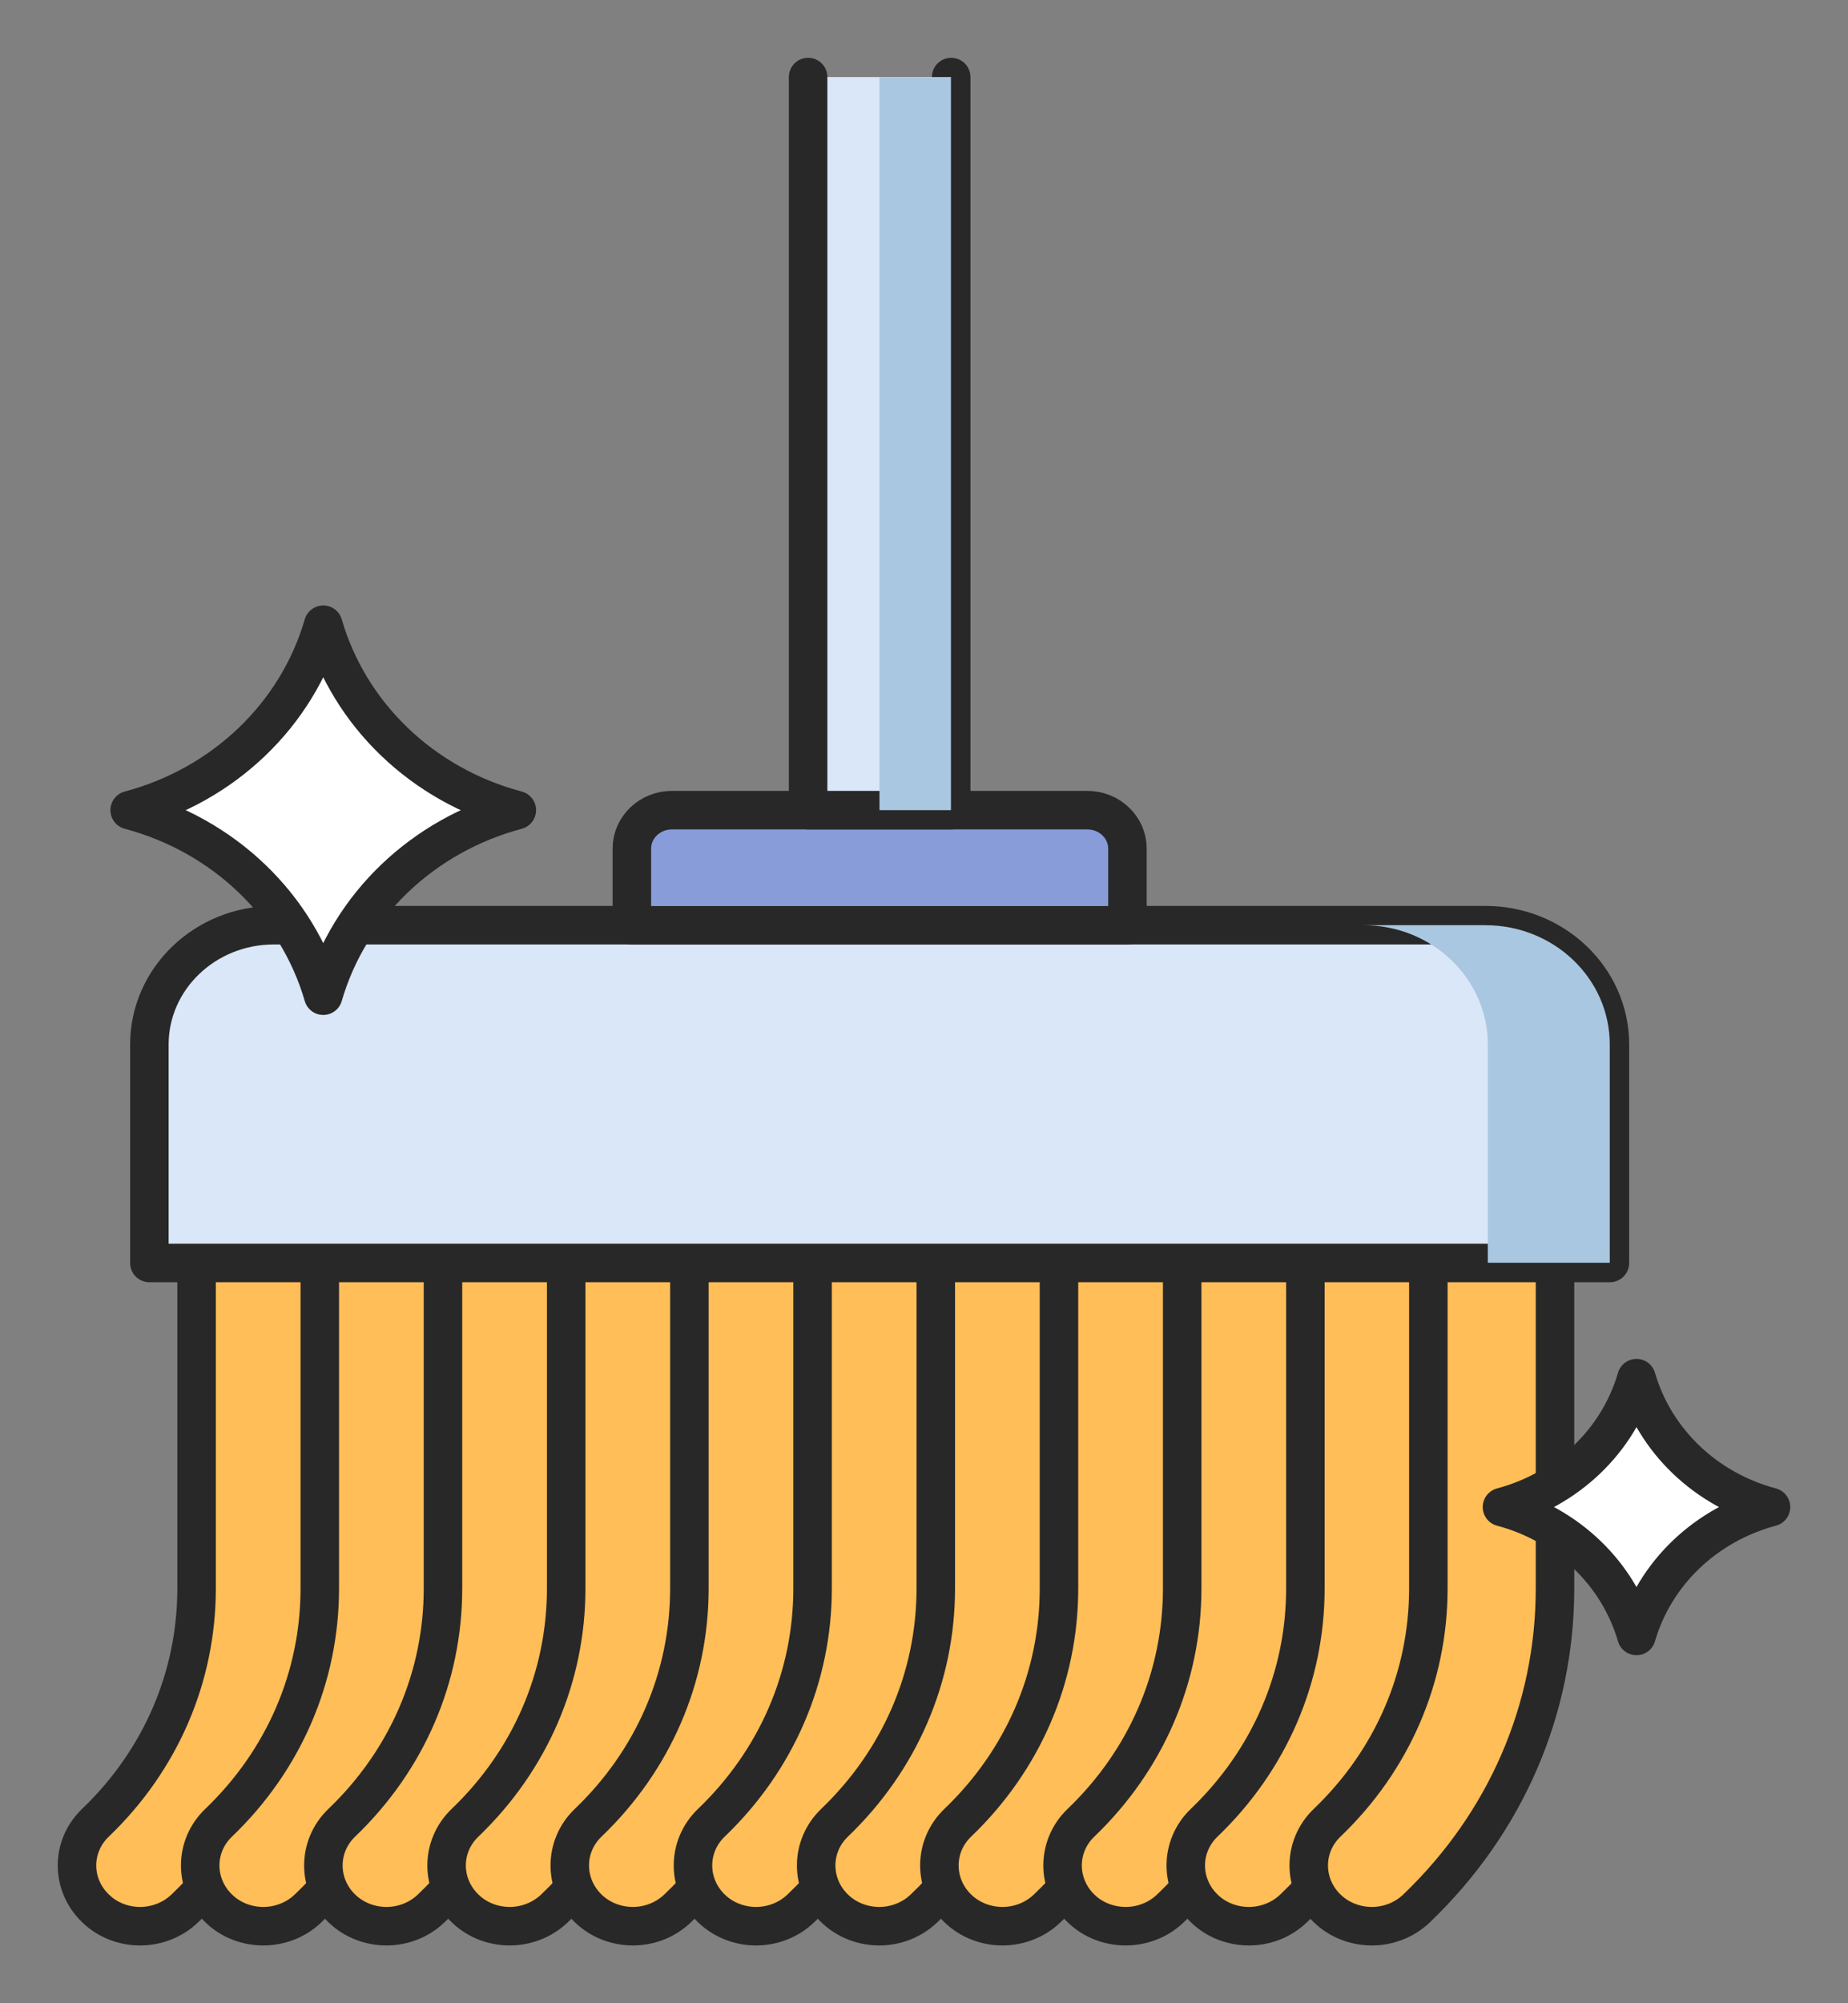 <svg width="24" height="26" viewBox="0 0 24 26" fill="none" xmlns="http://www.w3.org/2000/svg">
<rect x="0" y="0" width="24" height="26" fill="#808080" stroke="none"/>
<path d="M1.82 25C1.609 25 1.398 24.923 1.24 24.768C0.92 24.46 0.92 23.962 1.24 23.657C2.087 22.845 2.553 21.765 2.553 20.616V15.29C2.553 14.857 2.92 14.503 3.376 14.503C3.831 14.503 4.198 14.854 4.198 15.29V20.616C4.198 22.186 3.559 23.659 2.401 24.768C2.24 24.923 2.028 25 1.82 25Z" fill="#FFBE57" stroke="#282828" stroke-width="0.5" stroke-linecap="round" stroke-linejoin="round"/>
<path d="M3.42 25C3.209 25 2.998 24.923 2.84 24.769C2.52 24.46 2.52 23.962 2.84 23.657C3.687 22.845 4.153 21.765 4.153 20.616V15.29C4.153 14.857 4.52 14.503 4.976 14.503C5.431 14.503 5.798 14.854 5.798 15.29V20.616C5.798 22.186 5.159 23.659 4.001 24.769C3.84 24.923 3.628 25 3.42 25Z" fill="#FFBE57" stroke="#282828" stroke-width="0.5" stroke-linecap="round" stroke-linejoin="round"/>
<path d="M5.02 25C4.809 25 4.598 24.923 4.439 24.769C4.12 24.46 4.12 23.962 4.439 23.657C5.287 22.845 5.753 21.765 5.753 20.616V15.29C5.753 14.857 6.12 14.503 6.575 14.503C7.031 14.503 7.398 14.854 7.398 15.29V20.616C7.398 22.186 6.759 23.659 5.6 24.769C5.439 24.923 5.228 25 5.02 25Z" fill="#FFBE57" stroke="#282828" stroke-width="0.5" stroke-linecap="round" stroke-linejoin="round"/>
<path d="M6.62 25C6.409 25 6.198 24.923 6.04 24.769C5.72 24.46 5.72 23.962 6.04 23.657C6.887 22.845 7.353 21.765 7.353 20.616V15.29C7.353 14.857 7.72 14.503 8.176 14.503C8.631 14.503 8.998 14.854 8.998 15.29V20.616C8.998 22.186 8.359 23.659 7.201 24.769C7.039 24.923 6.828 25 6.62 25Z" fill="#FFBE57" stroke="#282828" stroke-width="0.5" stroke-linecap="round" stroke-linejoin="round"/>
<path d="M8.22 25C8.009 25 7.798 24.923 7.639 24.769C7.32 24.46 7.32 23.962 7.639 23.657C8.487 22.845 8.953 21.765 8.953 20.616V15.29C8.953 14.857 9.32 14.503 9.775 14.503C10.231 14.503 10.598 14.854 10.598 15.29V20.616C10.598 22.186 9.959 23.659 8.8 24.769C8.639 24.923 8.428 25 8.22 25Z" fill="#FFBE57" stroke="#282828" stroke-width="0.5" stroke-linecap="round" stroke-linejoin="round"/>
<path d="M9.82 25C9.609 25 9.398 24.923 9.239 24.769C8.92 24.46 8.92 23.962 9.239 23.657C10.086 22.845 10.553 21.765 10.553 20.616V15.29C10.553 14.857 10.92 14.503 11.375 14.503C11.831 14.503 12.197 14.854 12.197 15.29V20.616C12.197 22.186 11.559 23.659 10.4 24.769C10.239 24.923 10.028 25 9.82 25Z" fill="#FFBE57" stroke="#282828" stroke-width="0.5" stroke-linecap="round" stroke-linejoin="round"/>
<path d="M11.42 25C11.209 25 10.998 24.923 10.839 24.769C10.52 24.46 10.52 23.962 10.839 23.657C11.686 22.845 12.153 21.765 12.153 20.616V15.29C12.153 14.857 12.52 14.503 12.975 14.503C13.431 14.503 13.797 14.854 13.797 15.29V20.616C13.797 22.186 13.159 23.659 12 24.769C11.839 24.923 11.628 25 11.42 25Z" fill="#FFBE57" stroke="#282828" stroke-width="0.5" stroke-linecap="round" stroke-linejoin="round"/>
<path d="M13.02 25C12.809 25 12.598 24.923 12.439 24.769C12.12 24.46 12.12 23.962 12.439 23.657C13.287 22.845 13.753 21.765 13.753 20.616V15.29C13.753 14.857 14.12 14.503 14.575 14.503C15.031 14.503 15.398 14.854 15.398 15.29V20.616C15.398 22.186 14.759 23.659 13.6 24.769C13.439 24.923 13.228 25 13.02 25Z" fill="#FFBE57" stroke="#282828" stroke-width="0.5" stroke-linecap="round" stroke-linejoin="round"/>
<path d="M14.62 25C14.409 25 14.197 24.923 14.039 24.769C13.72 24.46 13.72 23.962 14.039 23.657C14.886 22.845 15.353 21.765 15.353 20.616V15.29C15.353 14.857 15.72 14.503 16.175 14.503C16.631 14.503 16.997 14.854 16.997 15.29V20.616C16.997 22.186 16.358 23.659 15.2 24.769C15.039 24.923 14.828 25 14.62 25Z" fill="#FFBE57" stroke="#282828" stroke-width="0.5" stroke-linecap="round" stroke-linejoin="round"/>
<path d="M16.22 25C16.009 25 15.797 24.923 15.639 24.769C15.32 24.46 15.32 23.962 15.639 23.657C16.486 22.845 16.953 21.765 16.953 20.616V15.29C16.953 14.857 17.32 14.503 17.775 14.503C18.231 14.503 18.597 14.854 18.597 15.29V20.616C18.597 22.186 17.959 23.659 16.8 24.769C16.639 24.923 16.428 25 16.22 25Z" fill="#FFBE57" stroke="#282828" stroke-width="0.5" stroke-linecap="round" stroke-linejoin="round"/>
<path d="M17.817 25C17.606 25 17.395 24.923 17.236 24.769C16.917 24.46 16.917 23.962 17.236 23.657C18.084 22.845 18.55 21.765 18.55 20.616V15.29C18.55 14.857 18.917 14.503 19.372 14.503C19.828 14.503 20.195 14.854 20.195 15.29V20.616C20.195 22.186 19.556 23.659 18.397 24.769C18.236 24.923 18.025 25 17.817 25Z" fill="#FFBE57" stroke="#282828" stroke-width="0.5" stroke-linecap="round" stroke-linejoin="round"/>
<path d="M3.556 12.008H19.292C20.183 12.008 20.908 12.702 20.908 13.556V16.392H1.94V13.556C1.94 12.702 2.665 12.008 3.556 12.008Z" fill="#D9E7F8" stroke="#282828" stroke-width="0.5" stroke-linecap="round" stroke-linejoin="round"/>
<path d="M8.725 10.515H14.122C14.409 10.515 14.642 10.739 14.642 11.013V12.01H8.206V11.013C8.206 10.739 8.439 10.515 8.725 10.515Z" fill="#879CD8" stroke="#282828" stroke-width="0.5" stroke-linecap="round" stroke-linejoin="round"/>
<path d="M12.353 1V10.515H10.495V1" fill="#D9E7F8"/>
<path d="M12.353 1V10.515H10.495V1" stroke="#282828" stroke-width="0.5" stroke-linecap="round" stroke-linejoin="round"/>
<g style="mix-blend-mode:darken">
<path d="M12.35 1H11.422V10.515H12.35V1Z" fill="#AAC7E2"/>
</g>
<g style="mix-blend-mode:darken">
<path d="M20.906 13.556V16.389H19.322V13.556C19.322 12.702 18.6 12.008 17.706 12.008H19.289C20.183 12.008 20.906 12.702 20.906 13.556Z" fill="#AAC7E2"/>
</g>
<path d="M4.198 8.108C4.537 9.276 5.489 10.191 6.712 10.515C5.492 10.84 4.537 11.752 4.198 12.923C3.859 11.755 2.906 10.84 1.684 10.515C2.903 10.191 3.859 9.278 4.198 8.108Z" fill="white" stroke="#282828" stroke-width="0.5" stroke-linecap="round" stroke-linejoin="round"/>
<path d="M21.253 17.887C21.489 18.698 22.15 19.334 23 19.56C22.153 19.786 21.489 20.419 21.253 21.233C21.017 20.422 20.356 19.786 19.506 19.56C20.353 19.334 21.017 18.701 21.253 17.887Z" fill="white" stroke="#282828" stroke-width="0.5" stroke-linecap="round" stroke-linejoin="round"/>
</svg>
